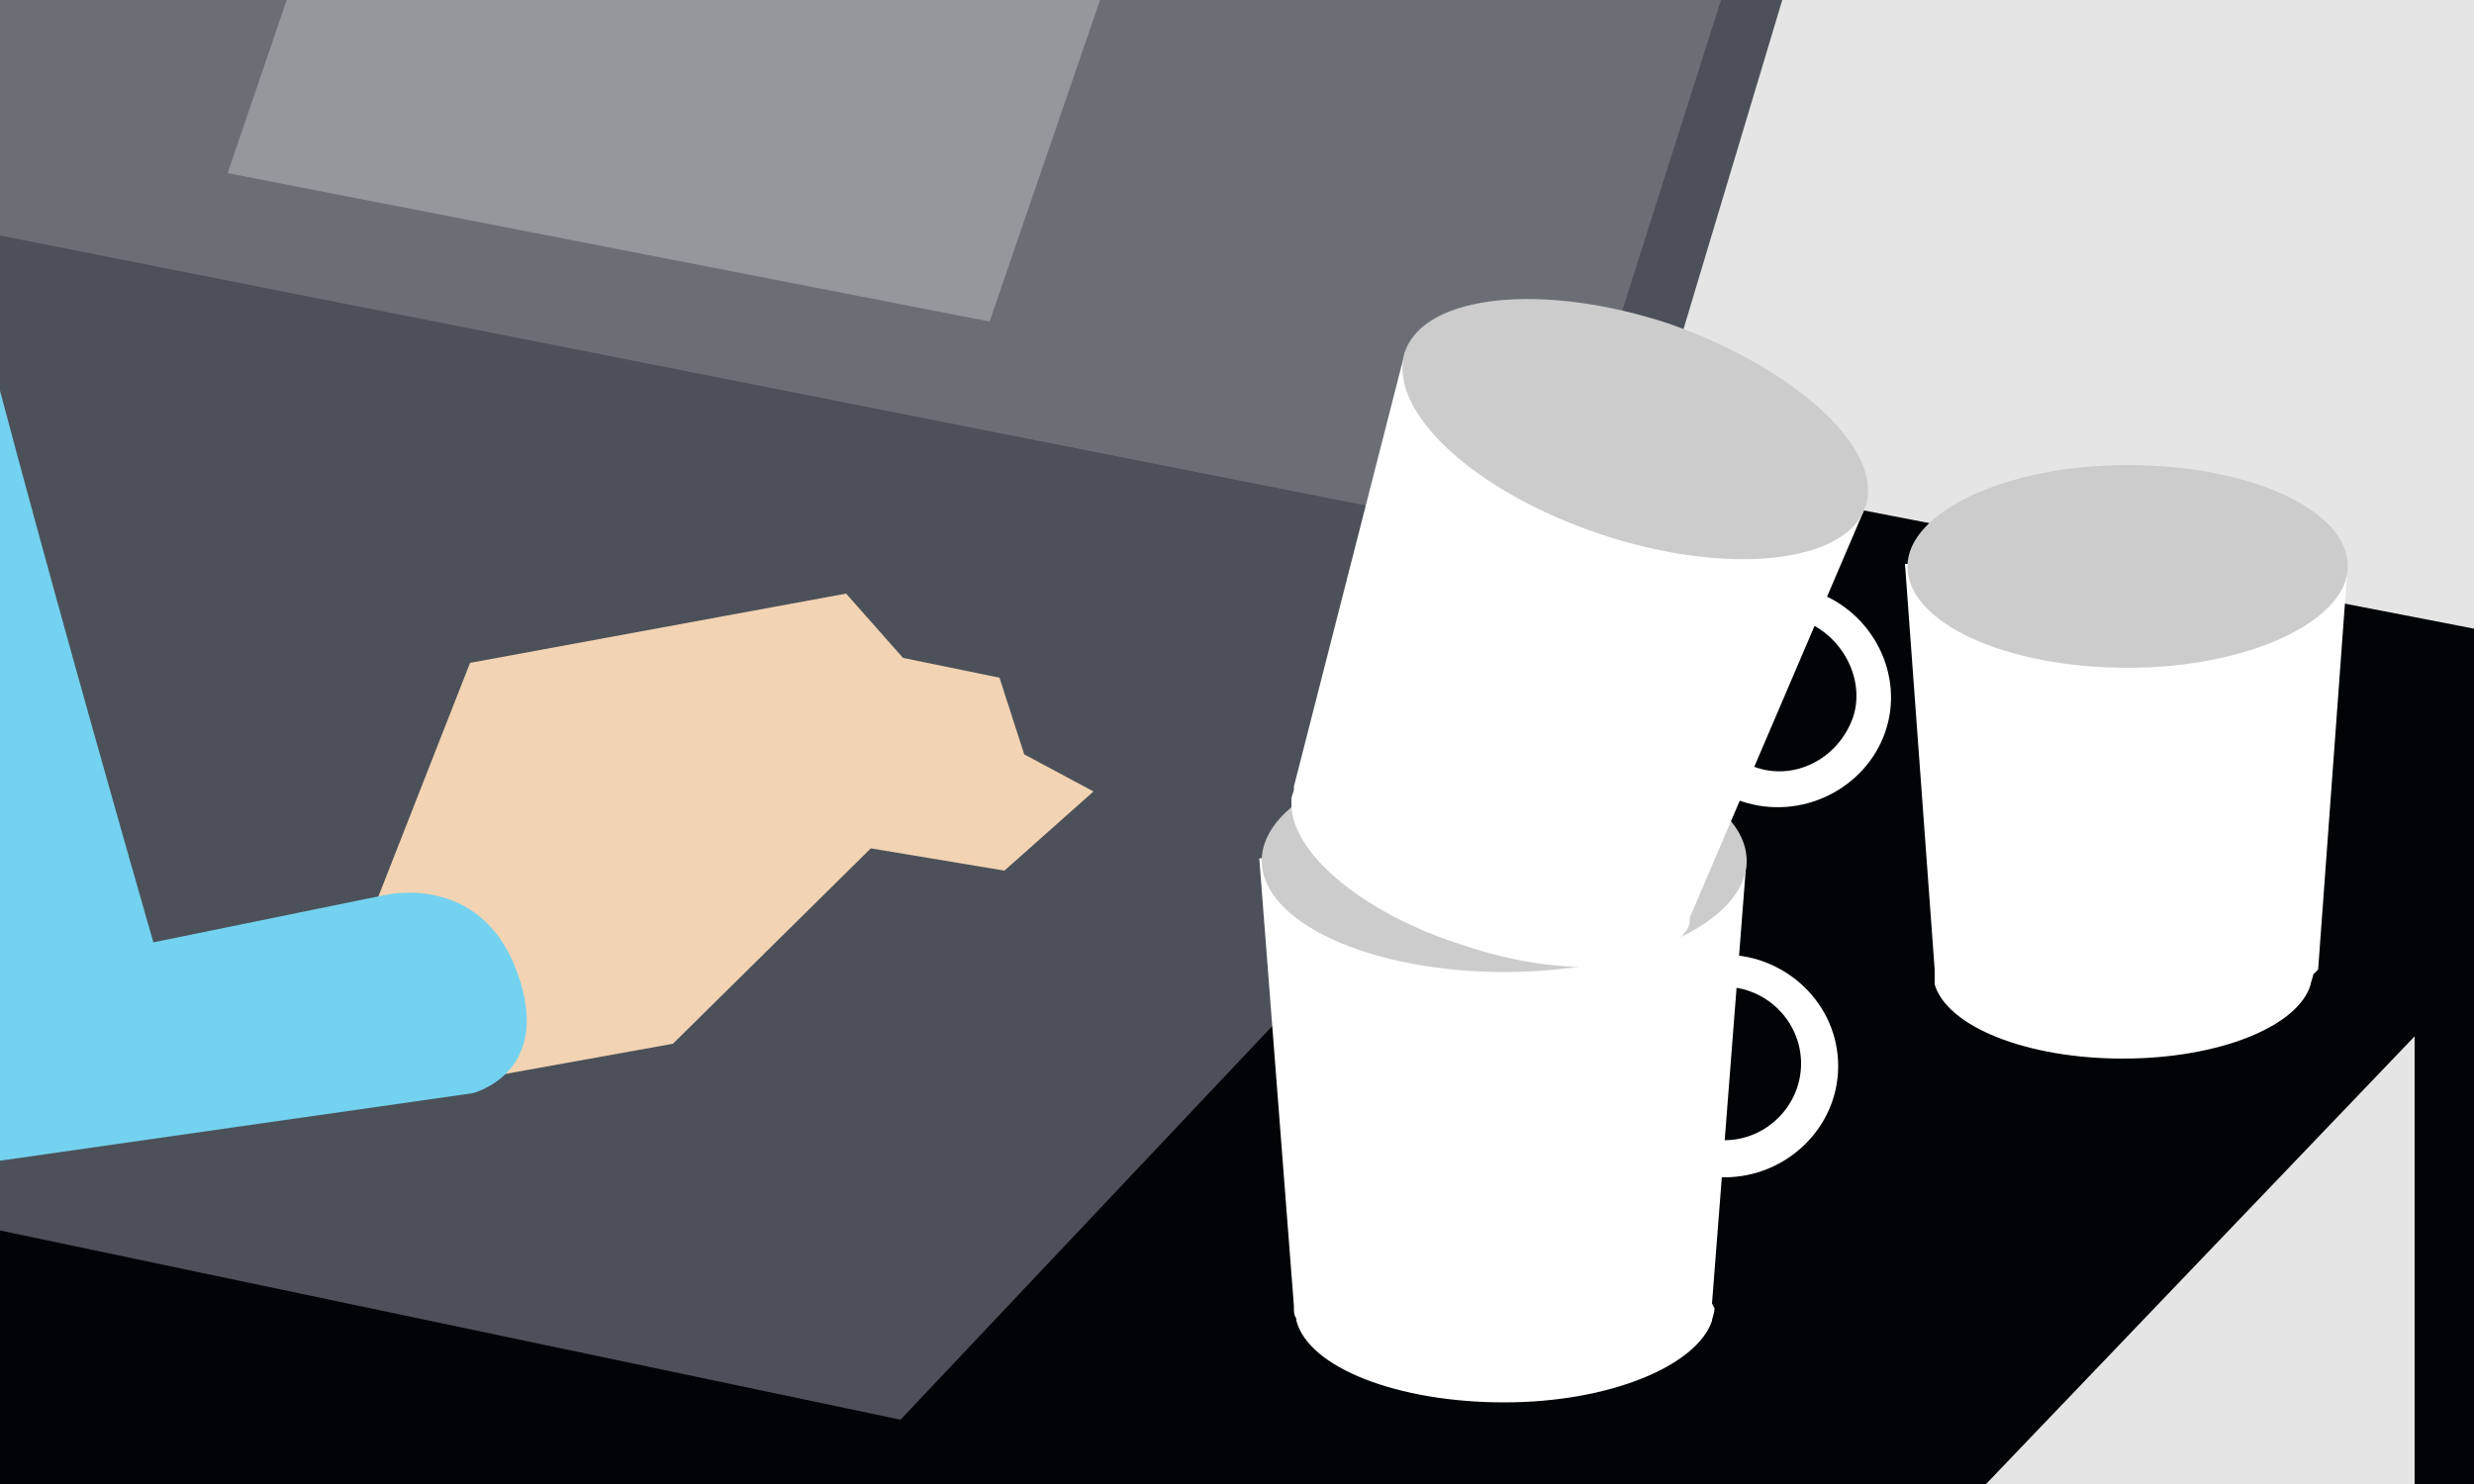 <svg xmlns="http://www.w3.org/2000/svg" viewBox="0 0 100 60" enable-background="new 0 0 100 60"><rect x="0" y="0" width="100" height="60" fill="#333333" stroke="none"/><path fill="#e5e5e5" d="m-77.3-103.6h254.7v268.6h-254.7z"/><g transform="translate(0-144)"><path fill="#000407" d="m-26.5 144.9l132.6 25.7v70.1l-3.5 3.8-5-1.1v-57.5l-31.2 32.6v62.8l-3.9 4.6-6.6-2.3v-64l-122.6-28.8 40.2-45.9"/><path fill="#4c5159" d="m8.7 98.2l72.7 12.3v2.3l-18 60-27 28.6-76.6-16.1 14.9-30.4 34-56.7"/><path fill="#6b6f75" d="m79.8 111.8l-17.2 54.1-78.9-15.6 25.7-50.3 70.4 11.8"/><path fill="#94979b" d="m20.8 117l-11.6 34 30.8 6 5.7-16.6-9.8-2 6-17.6-21.1-3.8"/><g fill="#f2d3b3"><path d="m-66 134.1l22-61.3 66.3 5.6-25.4 73.9-62.9-18.2"/><path d="m13.9 183.8l5.1-13 15.2-2.8 2.3 2.6 3.9.8 1 3.1 2.8 1.5-3.6 3.2-5.4-.9-8 7.9-11.1 2-2.2-4.4"/></g><path fill="#73d2ef" d="m-14.7 128.9c0 0 7.5-1.9 11.6 18.3 1.9 9.3 9.3 34.9 9.3 34.9l9.3-1.9c0 0 3.9-1 5.4 3.1 1.5 4.1-1.8 4.9-1.8 4.9l-19.6 2.8-7.6-22.3-12.1 38.4c0 0-7.1 9.6-24.8 10.8-17.7 1.3-37.4-2.9-37.4-2.9l-1-87.8 68.7 1.7"/><path fill="#fff" d="m69.2 196.7l1.4-18h-19.7l1.4 18.1v.1c0 .1 0 .3.1.4v.1c.5 1.9 4.1 3.3 8.4 3.3 4.3 0 7.8-1.5 8.4-3.3 0-.1.1-.3.1-.5l-.1-.2"/><path fill="#ccc" d="m70.6 178.8c0 2.5-4.4 4.5-9.8 4.5s-9.8-2-9.8-4.5 4.4-4.5 9.8-4.5 9.8 2 9.8 4.5"/><g fill="#fff"><path d="m69.7 191.6c-2.5 0-4.6-2-4.6-4.5s2-4.5 4.6-4.5c2.5 0 4.6 2 4.6 4.5s-2.1 4.5-4.6 4.5m0-7.7c-1.7 0-3.1 1.4-3.1 3.1 0 1.7 1.4 3.1 3.1 3.1 1.7 0 3.1-1.4 3.1-3.1 0-1.7-1.4-3.1-3.1-3.1"/><path d="m68.3 181.1l7.1-16.6-18.6-6.3-4.5 17.6v.1c0 .1-.1.3-.1.4v.1c-.1 2 2.8 4.5 6.9 5.8 4.1 1.4 7.9 1.1 9-.5.1-.1.2-.3.2-.4v-.2"/></g><path fill="#ccc" d="m75.4 164.5c-.8 2.3-5.6 2.8-10.7 1.1-5.1-1.7-8.7-5-7.9-7.4.8-2.3 5.6-2.8 10.7-1.1 5.1 1.8 8.7 5.1 7.9 7.4"/><g fill="#fff"><path d="m70.4 176.4c-2.4-.8-3.7-3.4-2.9-5.7.8-2.4 3.4-3.6 5.8-2.8 2.4.8 3.7 3.4 2.9 5.7-.8 2.3-3.4 3.6-5.8 2.8m2.5-7.3c-1.6-.6-3.4.3-4 2-.6 1.6.3 3.4 2 3.9 1.6.6 3.4-.3 4-2 .5-1.5-.4-3.3-2-3.9"/><path d="m93.7 183.2l1.2-16.4h-17.9l1.2 16.4v.1c0 .1 0 .3 0 .4v.1c.5 1.7 3.7 3 7.6 3 3.9 0 7.1-1.3 7.6-3 0-.1.1-.3.1-.4l.2-.2"/></g><path fill="#ccc" d="m94.9 166.9c0 2.2-4 4.1-8.9 4.1-4.9 0-8.9-1.8-8.9-4.1 0-2.2 4-4.1 8.9-4.1 4.9 0 8.9 1.8 8.9 4.1"/></g></svg>